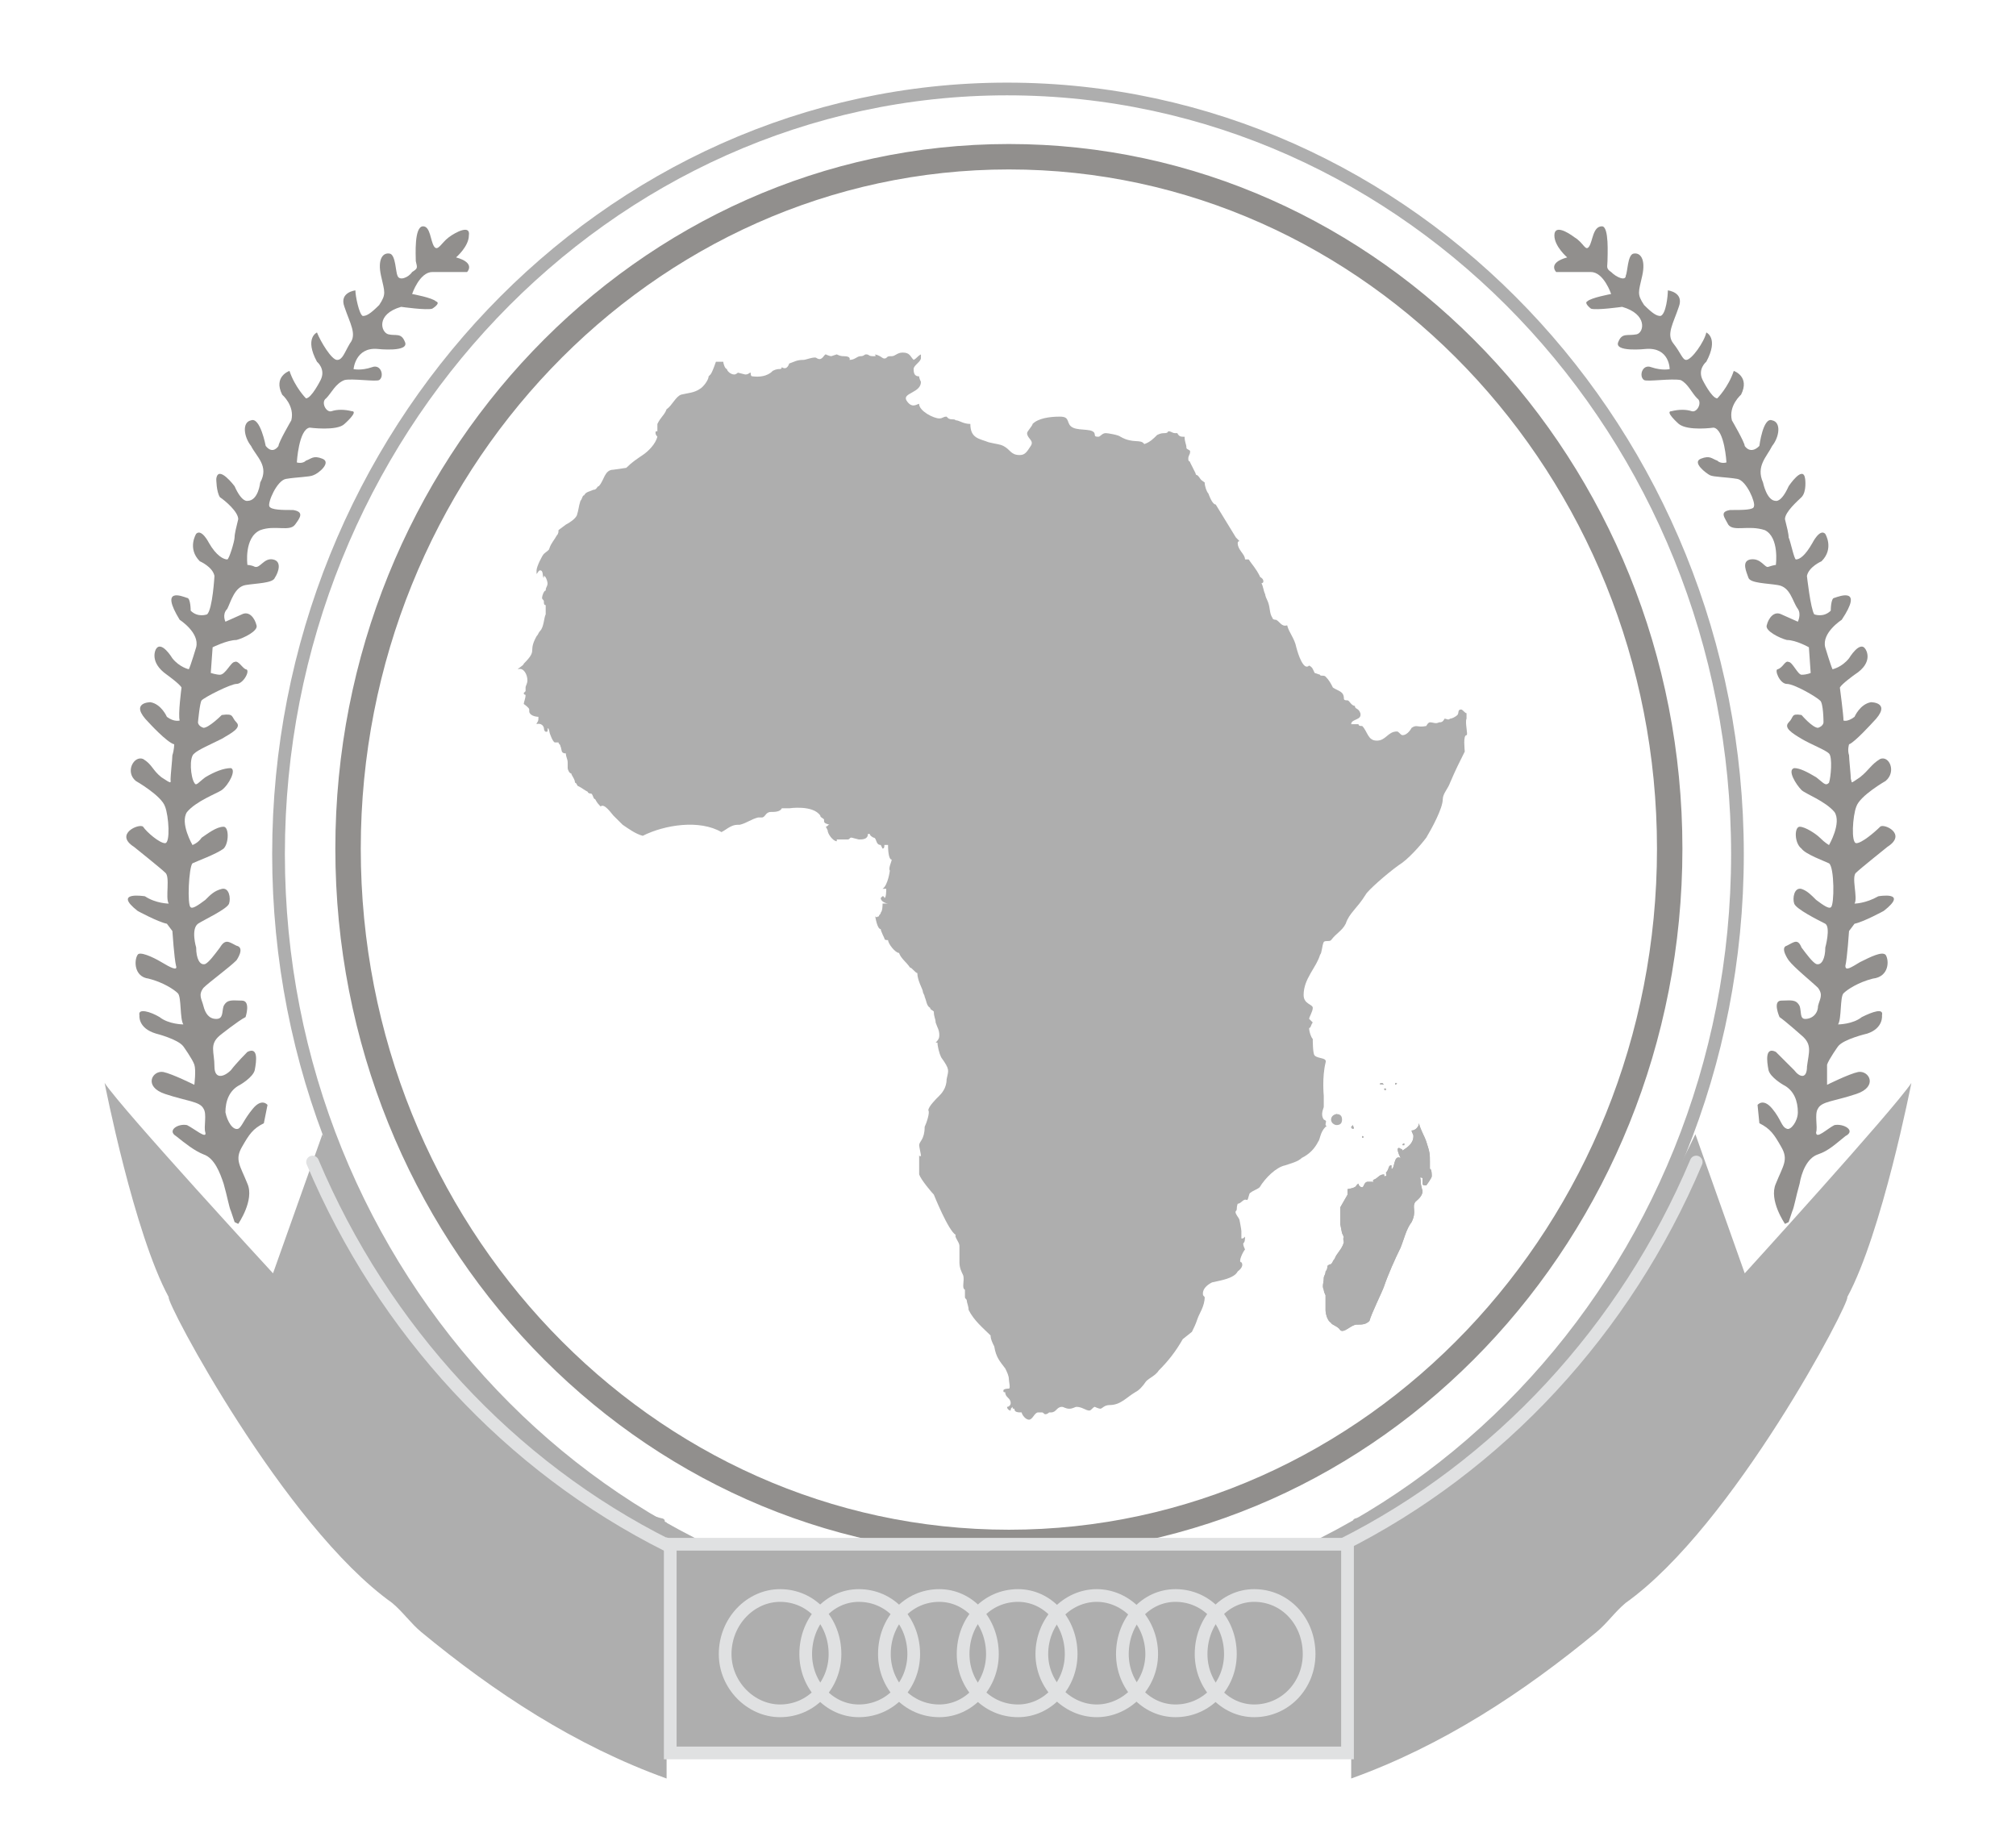 <?xml version="1.0" encoding="utf-8"?>
<!-- Generator: Adobe Illustrator 16.0.0, SVG Export Plug-In . SVG Version: 6.00 Build 0)  -->
<!DOCTYPE svg PUBLIC "-//W3C//DTD SVG 1.1//EN" "http://www.w3.org/Graphics/SVG/1.1/DTD/svg11.dtd">
<svg version="1.1" id="Layer_1" xmlns="http://www.w3.org/2000/svg" xmlns:xlink="http://www.w3.org/1999/xlink" x="0px" y="0px"
	 width="306px" height="279.5px" viewBox="0 0 306 279.5" enable-background="new 0 0 306 279.5" xml:space="preserve">
<g>
	<g>
		<g>
			<defs>
				<rect id="SVGID_1_" x="15.881" width="274.238" height="273.793"/>
			</defs>
			<clipPath id="SVGID_2_">
				<use xlink:href="#SVGID_1_"  overflow="visible"/>
			</clipPath>
			<path clip-path="url(#SVGID_2_)" fill="#918F8D" d="M270.939,185.77c0,0-2.504-3.607-1.391-6.107
				c1.117-2.777,1.949-3.613,0.832-5.557c-1.105-1.947-1.664-2.779-3.332-3.615l-0.277-2.777c0,0,0.836-1.107,2.225,0.561
				c1.387,1.668,1.387,2.775,2.227,3.055c0.561,0.277,1.664-1.113,1.664-2.5c0-1.664-0.555-3.336-2.219-4.168c-1.672-1.117,0,0,0,0
				s-1.949-1.117-2.229-2.223c-0.273-1.389-0.553-3.609,1.111-2.777l2.781,2.777c0.836,1.104,1.943,1.391,1.943-0.561
				c0.285-2.219,0.832-3.332-0.832-4.725c0,0-2.504-2.219-3.336-2.775c0,0-1.111-2.5,0.273-2.5c1.398,0,2.227-0.275,2.785,0.836
				c0.277,0.832,0,1.945,0.836,1.945c1.105,0,1.945-0.842,1.945-1.945c0.271-1.111,0.828-1.672,0-2.775
				c-0.84-0.836-3.617-3.062-4.449-4.172c0,0-1.391-1.941-0.277-2.225c1.109-0.557,1.664-1.113,2.223,0.279
				c0.832,1.109,1.664,2.221,2.225,2.5c0.828,0.277,1.387-0.836,1.387-2.5c0,0,0.842-3.059,0-3.611
				c-1.104-0.56-4.443-2.224-4.723-3.06s0-2.5,1.111-2.227c0.832,0.285,1.389,0.832,2.225,1.672
				c1.107,0.832,1.943,1.391,2.229,1.113c0.551-0.281,0.551-6.117-0.281-6.668c-0.561-0.281-3.609-1.391-4.168-2.23
				c-1.113-0.828-1.113-3.324-0.277-3.324s2.5,1.105,3.055,1.664c0.832,0.832,1.391,1.113,1.391,1.113s1.945-3.336,0.832-5.008
				c-1.391-1.664-4.439-2.777-5-3.332c-0.836-0.836-2.223-3.055-1.111-3.336c0.836,0,1.943,0.559,3.336,1.391
				c1.107,0.836,1.387,1.395,1.943,0.836c0.281-0.836,0.553-3.895,0-4.445c-0.559-0.559-2.779-1.391-4.168-2.227
				c-1.391-0.832-2.775-1.668-1.943-2.5s0.279-1.387,1.943-1.113c0,0,1.664,1.945,2.504,1.945c0.828-0.273,0.828-0.832,0.828-0.832
				s0-3.055-0.555-3.336c-0.555-0.555-3.891-2.496-5-2.496c-1.113,0-1.945-2.227-1.387-2.227c0.832-0.273,1.105-1.391,1.664-1.105
				c0.555,0,1.387,1.938,1.945,1.938c0.832,0,1.387-0.273,1.387-0.273l-0.27-3.895c0,0-1.953-1.105-3.342-1.105
				c-1.111-0.281-3.336-1.391-3.059-2.227c0.271-1.109,1.111-2.223,2.219-1.668l2.504,1.117c0,0,0.561-1.117,0-1.945
				c-0.832-1.117-1.104-3.336-3.051-3.617c-1.672-0.277-4.168-0.277-4.449-1.109c-0.275-0.832-1.115-2.5,0.281-2.777
				c1.664-0.277,2.219,1.391,2.771,1.109c0.84-0.277,1.111-0.277,1.111-0.277s0.561-4.168-1.664-5.277
				c-2.5-0.832-4.723,0.277-5.555-0.832c-0.561-1.117-1.396-1.945,0.271-2.227c1.949,0,3.617,0,3.617-0.551
				c0.277-0.559-1.113-3.895-2.5-4.168c-1.668-0.285-3.613-0.285-4.168-0.559c-0.559-0.281-2.781-1.945-1.395-2.504
				c1.395-0.555,1.668,0,2.5,0.285c0.559,0.547,1.395,0.273,1.395,0.273s-0.281-5-1.945-5.281c0,0-3.891,0.555-5.285-0.555
				c0,0-2.219-1.941-1.104-1.941c1.104-0.281,2.225-0.281,3.057,0c0.836,0.273,1.672-1.391,0.836-1.945
				c-0.836-0.832-1.393-2.227-2.504-2.777c-1.389-0.281-4.996,0.273-5.557,0c-0.84-0.559-0.279-2.504,1.107-1.949
				c1.674,0.559,2.777,0.281,2.777,0.281s0-3.336-3.609-3.059c0,0-5.004,0.559-4.168-1.109c0.561-1.391,1.389-0.836,2.777-1.113
				c1.113-0.277,1.672-3.055-2.219-4.168c0,0-3.895,0.555-4.727,0.277c0,0-1.109-0.836-0.561-1.109
				c0.561-0.559,3.621-1.117,3.621-1.117s-1.115-3.332-3.062-3.332h-5.276c0,0-1.396-1.383,1.668-2.223c0,0-1.944-1.664-1.944-3.332
				s1.944-0.551,3.051,0.281c1.396,0.828,1.664,2.219,2.224,1.387c0.56-0.832,0.56-3.055,1.944-3.055
				c1.113,0,0.841,4.445,0.841,5.277s-0.281,1.113,0.559,1.664c0.828,0.84,2.216,1.387,2.216,0.555
				c0.276-0.555,0.276-3.051,1.108-3.336c1.112-0.273,1.948,0.84,1.392,3.336c-0.56,2.504-0.832,2.777,0.28,4.449
				c1.388,1.391,1.945,1.664,2.496,1.664c0.836-0.273,1.112-3.051,1.112-3.883c0,0,2.5,0.273,1.664,2.496
				c-0.832,2.504-1.94,4.168-0.832,5.555c1.113,1.395,1.392,2.504,1.949,2.504c0.832,0,2.772-2.777,3.056-4.168
				c0,0,1.94,0.832,0,4.441c0,0-1.388,1.117-0.552,2.785c0,0,1.383,2.777,2.215,2.777c0,0,1.673-1.668,2.505-4.168
				c0,0,2.504,0.832,1.104,3.609c0,0-1.938,1.668-1.388,3.895c0,0,1.944,3.332,1.944,3.883c0,0,0.841,1.391,2.224,0
				c0,0,0.56-4.441,1.945-3.883c1.387,0.273,1.112,2.492,0,3.883c-0.832,1.672-2.496,3.062-1.388,5.555c0,0,0.556,2.785,1.94,2.785
				c0,0,0.832,0.277,1.949-2.227c0,0,2.219-3.336,2.504-1.105c0,0,0.272,1.941-0.56,2.777c-0.56,0.555-2.504,2.223-2.504,3.332
				c0.28,1.109,0.56,2.223,0.56,2.777c0.28,0.559,0.832,3.336,1.108,3.336c0.56,0,1.396-0.559,2.5-2.5c0,0,1.112-2.227,1.944-1.391
				c0,0,1.392,2.223-0.56,4.168c0,0-1.934,0.832-2.219,2.227c0,0,0.556,5,1.112,5.828c0,0,1.388,0.559,2.505-0.555
				c0,0,0-1.941,0.551-1.941c0.836-0.281,4.444-1.668,1.112,3.328c0,0-3.062,1.949-2.504,4.168c0,0,0.841,2.777,1.108,3.336
				c0,0,1.396-0.273,2.509-1.664c0,0,1.659-2.777,2.496-1.387c0,0,1.391,1.945-1.664,3.883c0,0-1.945,1.395-2.224,1.945
				c0,0,0.551,4.168,0.551,5.004c0,0,0.56,0.277,1.673-0.555c0,0,0.827-1.945,2.504-2.223c0,0,3.328,0,0.271,3.055
				c0,0-2.772,3.059-3.604,3.336c0,0-0.281,0.832,0,1.668c0,0.555,0.272,3.055,0.272,3.609c0.276,0.559-0.272,0.832,1.388-0.277
				c1.395-1.109,1.676-1.941,3.062-2.777c1.387-0.555,2.491,1.945,0.832,3.336c-1.669,1.387,0,0,0,0s-3.896,2.223-4.449,3.887
				c-0.556,1.391-0.832,5.559,0,5.559s2.78-1.664,3.617-2.496c0.551-0.559,4.163,1.105,1.104,3.051c0,0-4.169,3.336-4.724,3.896
				c-0.832,0.547,0.284,3.883-0.272,4.719c0,0,1.664,0,3.608-1.109c0,0,4.728-0.832,0.832,2.219c0,0-3.056,1.668-4.44,1.949
				l-0.832,1.108c0,0-0.281,4.168-0.556,5.281c0,0.832,0.828,0.272,2.215-0.56c1.677-0.836,3.341-1.668,3.896-1.108
				c0.555,0.832,0.555,3.332-1.949,3.608c-2.215,0.56-3.888,1.668-4.444,2.228c-0.552,0.556-0.273,3.892-0.832,4.724
				c0,0,2.223,0,3.608-1.113c1.668-0.832,3.336-1.392,3.062-0.272c0,0,0.271,1.944-2.229,2.776c0,0-3.611,0.832-4.443,1.945
				c0,0-1.389,1.938-1.664,2.776v3.056c0,0,3.336-1.664,4.729-1.949c1.663-0.272,3.051,2.228-0.285,3.336
				c-3.332,1.117-5.281,1.117-5.828,2.228c-0.561,0.832,0,2.776-0.281,3.608c0,1.109,1.668-0.555,2.777-1.108
				c1.387-0.28,3.332,0.832,1.672,1.668c-1.396,1.108-2.504,2.22-4.168,2.776c-1.672,0.56-2.504,2.777-2.781,4.445
				c-0.559,1.94-0.836,3.612-1.113,4.172c-0.273,0.832-0.555,1.664-0.555,1.664L270.939,185.77z"/>
		</g>
	</g>
	<g>
		<g>
			<defs>
				<rect id="SVGID_3_" x="15.881" width="274.238" height="273.793"/>
			</defs>
			<clipPath id="SVGID_4_">
				<use xlink:href="#SVGID_3_"  overflow="visible"/>
			</clipPath>
			<path clip-path="url(#SVGID_4_)" fill="#918F8D" d="M36.158,185.77c0,0,2.504-3.607,1.395-6.107
				c-1.117-2.777-1.949-3.613-0.836-5.557c1.109-1.947,1.668-2.779,3.332-3.615l0.555-2.777c0,0-0.832-1.107-2.219,0.561
				c-1.391,1.668-1.668,2.775-2.227,3.055c-0.832,0.277-1.664-1.113-1.941-2.5c0-1.664,0.551-3.336,2.219-4.168c1.949-1.117,0,0,0,0
				s1.949-1.117,2.227-2.223c0.273-1.389,0.559-3.609-1.109-2.777c0,0-1.668,1.664-2.504,2.777c-1.113,1.104-2.5,1.391-2.5-0.561
				c0-2.219-0.832-3.332,0.832-4.725c0,0,2.777-2.219,3.891-2.775c0,0,0.832-2.5-0.555-2.5c-1.391,0-2.223-0.275-2.781,0.836
				c-0.277,0.832,0,1.945-1.109,1.945c-1.109,0-1.668-0.842-1.945-1.945c-0.277-1.111-0.832-1.672,0-2.775
				c0.836-0.836,3.887-3.062,5.004-4.172c0,0,1.387-1.941,0-2.225c-1.117-0.557-1.668-1.113-2.504,0.279
				c-0.832,1.109-1.664,2.221-2.223,2.5c-0.832,0.277-1.387-0.836-1.387-2.5c0,0-0.832-2.783,0.277-3.611
				c0.832-0.56,4.445-2.224,4.719-3.06c0.281-0.836,0-2.5-1.109-2.227c-1.109,0.285-1.668,0.832-2.5,1.672
				c-1.109,0.832-1.945,1.391-2.219,1.113c-0.559-0.281-0.281-6.117,0.273-6.668c0.559-0.281,3.613-1.391,4.723-2.23
				c0.832-0.828,0.832-3.324,0-3.324c-1.109,0-2.496,1.105-3.332,1.664c-0.555,0.832-1.391,1.113-1.391,1.113
				s-1.941-3.336-0.832-5.008c1.391-1.664,4.445-2.777,5.277-3.332c1.109-0.836,2.227-3.055,1.391-3.336
				c-1.113,0-2.5,0.559-3.891,1.391c-1.109,0.836-1.387,1.395-1.668,0.836c-0.551-0.836-0.832-3.895,0-4.445
				c0.559-0.559,2.5-1.391,4.168-2.227c1.391-0.832,3.059-1.668,2.227-2.5c-0.836-0.832-0.281-1.387-2.227-1.113
				c0,0-1.941,1.945-2.777,1.945c-0.832-0.273-0.832-0.832-0.832-0.832s0.277-3.055,0.555-3.336
				c0.555-0.555,4.445-2.496,5.281-2.496c1.109,0,2.219-2.227,1.387-2.227c-0.555-0.273-1.113-1.391-1.668-1.105
				c-0.555,0-1.387,1.938-2.223,1.938c-0.555,0-1.391-0.273-1.391-0.273l0.281-3.895c0,0,2.223-1.105,3.613-1.105
				c1.109-0.281,3.336-1.391,3.051-2.227c-0.273-1.109-1.109-2.223-2.219-1.668l-2.5,1.117c0,0-0.559-1.117,0.277-1.945
				c0.555-1.117,1.109-3.336,2.777-3.617c1.664-0.277,4.168-0.277,4.445-1.109c0.555-0.832,1.113-2.5-0.277-2.777
				s-1.945,1.391-2.777,1.109c-0.559-0.277-1.109-0.277-1.109-0.277s-0.559-4.168,1.941-5.277c2.223-0.832,4.445,0.277,5.281-0.832
				c0.832-1.117,1.391-1.945-0.277-2.227c-1.668,0-3.336,0-3.617-0.551c-0.277-0.559,1.117-3.895,2.504-4.168
				c1.668-0.285,3.609-0.285,4.168-0.559c0.832-0.281,2.777-1.945,1.391-2.504c-1.391-0.555-1.668,0-2.5,0.285
				c-0.559,0.547-1.391,0.273-1.391,0.273s0.281-5,1.941-5.281c0,0,4.172,0.555,5.285-0.555c0,0,2.219-1.941,1.109-1.941
				c-1.109-0.281-2.223-0.281-3.059,0c-0.832,0.273-1.668-1.391-0.832-1.945c0.832-0.832,1.391-2.227,2.781-2.777
				c1.109-0.281,4.719,0.273,5.277,0c0.832-0.559,0.277-2.504-1.113-1.949c-1.668,0.559-2.777,0.281-2.777,0.281
				s0.277-3.336,3.609-3.059c0,0,5.004,0.559,4.168-1.109c-0.555-1.391-1.387-0.836-2.5-1.113c-1.109-0.277-1.945-3.055,1.945-4.168
				c0,0,3.891,0.555,4.723,0.277c0,0,1.391-0.836,0.559-1.109c-0.559-0.559-3.617-1.117-3.617-1.117s1.117-3.332,3.059-3.332h5.281
				c0,0,1.391-1.383-1.668-2.223c0,0,1.941-1.664,1.941-3.332c0.281-1.668-1.941-0.551-3.051,0.281
				c-1.113,0.828-1.668,2.219-2.227,1.387c-0.555-0.832-0.555-3.055-1.668-3.055c-1.387,0-1.109,4.445-1.109,5.277
				c0.277,1.113,0.277,1.113-0.559,1.664c-0.551,0.84-1.941,1.387-2.219,0.555c-0.277-0.555-0.277-3.051-1.109-3.336
				c-1.113-0.273-1.949,0.84-1.391,3.336c0.555,2.504,0.832,2.777-0.277,4.449c-1.391,1.391-1.949,1.664-2.5,1.664
				c-0.559-0.273-1.113-3.051-1.113-3.883c0,0-2.5,0.273-1.664,2.496c0.832,2.504,1.941,4.168,0.832,5.555
				c-0.832,1.395-1.113,2.504-1.945,2.504c-0.836,0-2.504-2.777-3.055-4.168c0,0-1.945,0.832,0,4.441c0,0,1.387,1.117,0.551,2.785
				c0,0-1.387,2.777-2.219,2.777c0,0-1.668-1.668-2.504-4.168c0,0-2.5,0.832-1.109,3.609c0,0,1.945,1.668,1.387,3.895
				c0,0-1.945,3.332-1.945,3.883c0,0-0.832,1.391-1.941,0c0,0-0.836-4.441-2.227-3.883c-1.387,0.273-1.109,2.492,0,3.883
				c0.832,1.672,2.777,3.062,1.391,5.555c0,0-0.273,2.785-1.941,2.785c0,0-0.836,0.277-1.949-2.227c0,0-2.5-3.336-2.777-1.105
				c0,0,0,1.941,0.555,2.777c0.836,0.555,2.777,2.223,2.777,3.332c-0.273,1.109-0.555,2.223-0.555,2.777
				c0,0.559-0.836,3.336-1.109,3.336c-0.559,0-1.668-0.559-2.777-2.5c0,0-1.113-2.227-1.945-1.391c0,0-1.391,2.223,0.555,4.168
				c0,0,1.945,0.832,2.223,2.227c0,0-0.277,5-1.109,5.828c0,0-1.391,0.559-2.5-0.555c0,0,0-1.941-0.559-1.941
				c-0.832-0.281-4.168-1.668-1.109,3.328c0,0,3.055,1.949,2.5,4.168c0,0-0.832,2.777-1.113,3.336c0,0-1.387-0.273-2.5-1.664
				c0,0-1.664-2.777-2.496-1.387c0,0-1.117,1.945,1.664,3.883c0,0,1.945,1.395,2.223,1.945c0,0-0.559,4.168-0.277,5.004
				c0,0-0.836,0.277-1.945-0.555c0,0-0.832-1.945-2.5-2.223c0,0-3.336,0-0.281,3.055c0,0,2.781,3.059,3.891,3.336
				c0,0,0,0.832-0.277,1.668c0,0.555-0.277,3.055-0.277,3.609c0,0.559,0.277,0.832-1.387-0.277
				c-1.391-1.109-1.391-1.941-2.781-2.777c-1.387-0.555-2.777,1.945-1.109,3.336c1.664,1.387,0,0,0,0s3.891,2.223,4.441,3.887
				c0.559,1.391,0.836,5.559,0,5.559c-0.832,0-2.777-1.664-3.332-2.496c-0.555-0.559-4.445,1.105-1.387,3.051
				c0,0,4.168,3.336,4.719,3.896c0.836,0.547,0,3.883,0.559,4.719c0,0-1.941,0-3.609-1.109c0,0-5.004-0.832-1.117,2.219
				c0,0,3.059,1.668,4.449,1.949l0.832,1.108c0,0,0.277,4.168,0.555,5.281c0.277,0.832-0.832,0.272-2.219-0.56
				c-1.391-0.836-3.336-1.668-3.617-1.108c-0.551,0.832-0.551,3.332,1.668,3.608c2.227,0.56,3.891,1.668,4.445,2.228
				c0.559,0.556,0.281,3.892,0.832,4.724c0,0-2.219,0-3.609-1.113c-1.387-0.832-3.336-1.392-3.055-0.272
				c0,0-0.281,1.944,2.504,2.776c0,0,3.328,0.832,4.16,1.945c0,0,1.391,1.938,1.668,2.776c0.281,0.832,0,3.056,0,3.056
				s-3.332-1.664-4.719-1.949c-1.668-0.272-3.059,2.228,0.273,3.336c3.336,1.117,5.281,1.117,5.836,2.228
				c0.559,0.832,0,2.776,0.277,3.608c0.281,1.109-1.668-0.555-2.777-1.108c-1.391-0.28-3.055,0.832-1.668,1.668
				c1.391,1.108,2.777,2.22,4.168,2.776c1.668,0.56,2.5,2.777,3.055,4.445c0.559,1.94,0.832,3.612,1.113,4.172
				c0.277,0.832,0.555,1.664,0.555,1.664L36.158,185.77z"/>
		</g>
	</g>
	<g>
		<g>
			<defs>
				<rect id="SVGID_5_" x="15.881" width="274.238" height="273.793"/>
			</defs>
			<clipPath id="SVGID_6_">
				<use xlink:href="#SVGID_5_"  overflow="visible"/>
			</clipPath>
			<path clip-path="url(#SVGID_6_)" fill="none" stroke="#918F8D" stroke-width="3.859" stroke-miterlimit="10" d="M153.139,234.121
				c55.289,0,100.297-47.234,100.297-105.301c0-57.801-45.008-105.031-100.297-105.031c-55.297,0-100.309,47.23-100.309,105.031
				C52.83,186.887,97.842,234.121,153.139,234.121z"/>
		</g>
	</g>
	<g>
		<g>
			<defs>
				<rect id="SVGID_7_" x="15.881" width="274.238" height="273.793"/>
			</defs>
			<clipPath id="SVGID_8_">
				<use xlink:href="#SVGID_7_"  overflow="visible"/>
			</clipPath>
			<path clip-path="url(#SVGID_8_)" fill="#AEAEAE" d="M204.541,180.496c1.664-0.281,1.105-0.559,1.664-0.84
				c0,0.281,0.277,0.559,0.559,0.559c0.273,0,0.273-0.832,0.828-0.832h0.559c0.273,0,0.273,0,0.273,0.273v-0.555
				c0.832-0.277,0.832-0.836,1.672-0.836v0.283c0.559,0,0.277-0.283,0.277-0.559c0.555-0.561,0.281-1.113,0.832-1.113v0.557
				c0.555,0,0.277-2.221,1.387-1.66c-0.832-1.672-0.273-1.672,0-1.393c0.285,0,0.285,0.271,0.285,0.271
				c0.828-0.555,1.66-1.107,1.66-2.219c0-0.281-0.273-0.559-0.273-0.836c0.559,0,1.105-0.555,1.105-1.107
				c0.281,1.107,0.84,1.943,1.117,2.775c0.551,1.668,0.551,1.945,0.551,3.055v1.109c0.281,0,0.281,0.832,0.281,1.117
				c0,0.273-0.832,1.387-0.832,1.387c-0.277,0-0.561,0-0.561-0.281v-0.832c-0.561-0.271-0.275,0-0.275,0.561
				c0,0.557,0.275,1.389,0.275,1.389c0,0.832-0.832,1.391-1.104,1.664c-0.561,0.84,0.271,1.391-0.561,3.062
				c-0.84,1.104-1.111,2.5-1.672,3.883c-0.832,1.672-1.938,4.172-2.496,5.84c-0.279,0.832-1.943,4.168-2.229,5.277
				c-0.559,0.56-1.104,0.56-1.939,0.56c-0.832,0-1.943,1.387-2.5,0.831c-0.283-0.555-1.393-0.831-1.393-1.112
				c-0.559-0.276-0.83-1.388-0.83-1.944v-1.384v-0.836c0,0-0.277-0.56-0.277-0.832c-0.279-0.56,0-1.116,0-1.668
				c0-0.56,0.277-0.56,0.277-1.112c0.271-0.281,0.271-0.556,0.271-0.836c0.277-0.277,0.559-0.277,0.559-0.277
				c0.277-0.272,0.277-0.551,0.561-0.832c0.271-0.827,1.104-1.387,1.389-2.504c-0.281-1.104,0.275-0.272-0.281-1.387l-0.273-1.392
				v-2.496l1.113-1.944V180.496L204.541,180.496z"/>
		</g>
	</g>
	<g>
		<g>
			<defs>
				<rect id="SVGID_9_" x="15.881" width="274.238" height="273.793"/>
			</defs>
			<clipPath id="SVGID_10_">
				<use xlink:href="#SVGID_9_"  overflow="visible"/>
			</clipPath>
			<path clip-path="url(#SVGID_10_)" fill="#AEAEAE" d="M202.869,169.102l0.273,0.277c0,0.281,0.283,1.113,0.283,1.113h-0.283
				c-0.273-0.281-0.549-0.555-0.549-0.832C202.596,169.379,202.869,169.102,202.869,169.102"/>
		</g>
	</g>
	<g>
		<g>
			<defs>
				<rect id="SVGID_11_" x="15.881" width="274.238" height="273.793"/>
			</defs>
			<clipPath id="SVGID_12_">
				<use xlink:href="#SVGID_11_"  overflow="visible"/>
			</clipPath>
			<path clip-path="url(#SVGID_12_)" fill="#AEAEAE" d="M205.092,171.047l0.277-0.277c0,0.277,0.277,0.557,0,0.557
				S205.092,171.047,205.092,171.047"/>
		</g>
	</g>
	<g>
		<g>
			<defs>
				<rect id="SVGID_13_" x="15.881" width="274.238" height="273.793"/>
			</defs>
			<clipPath id="SVGID_14_">
				<use xlink:href="#SVGID_13_"  overflow="visible"/>
			</clipPath>
			<path clip-path="url(#SVGID_14_)" fill="#AEAEAE" d="M213.15,173.547v0.277h-0.271
				C212.877,173.547,213.15,173.547,213.15,173.547"/>
		</g>
	</g>
	<g>
		<g>
			<defs>
				<rect id="SVGID_15_" x="15.881" width="274.238" height="273.793"/>
			</defs>
			<clipPath id="SVGID_16_">
				<use xlink:href="#SVGID_15_"  overflow="visible"/>
			</clipPath>
			<path clip-path="url(#SVGID_16_)" fill="#AEAEAE" d="M206.76,172.715v-0.277C207.033,172.438,207.033,172.715,206.76,172.715"/>
		</g>
	</g>
	<g>
		<g>
			<defs>
				<rect id="SVGID_17_" x="15.881" width="274.238" height="273.793"/>
			</defs>
			<clipPath id="SVGID_18_">
				<use xlink:href="#SVGID_17_"  overflow="visible"/>
			</clipPath>
			<path clip-path="url(#SVGID_18_)" fill="#AEAEAE" d="M209.814,164.379c-0.559,0-0.275,0.273-0.275,0.273
				C209.537,164.379,210.373,164.938,209.814,164.379"/>
		</g>
	</g>
	<g>
		<g>
			<defs>
				<rect id="SVGID_19_" x="15.881" width="274.238" height="273.793"/>
			</defs>
			<clipPath id="SVGID_20_">
				<use xlink:href="#SVGID_19_"  overflow="visible"/>
			</clipPath>
			<path clip-path="url(#SVGID_20_)" fill="#AEAEAE" d="M204.541,180.496c1.664-0.281,1.105-0.559,1.664-0.84
				c0,0.281,0.277,0.559,0.559,0.559c0.273,0,0.273-0.832,0.828-0.832h0.559c0.273,0,0.273,0,0.273,0.273v-0.555
				c0.832-0.277,0.832-0.836,1.672-0.836v0.283c0.559,0,0.277-0.283,0.277-0.559c0.555-0.561,0.281-1.113,0.832-1.113v0.557
				c0.555,0,0.277-2.221,1.387-1.66c-0.832-1.672-0.273-1.672,0-1.393c0.285,0,0.285,0.271,0.285,0.271
				c0.828-0.555,1.66-1.107,1.66-2.219c0-0.281-0.273-0.559-0.273-0.836c0.559,0,1.105-0.555,1.105-1.107
				c0.281,1.107,0.84,1.943,1.117,2.775c0.551,1.668,0.551,1.945,0.551,3.055v1.109c0.281,0,0.281,0.832,0.281,1.117
				c0,0.273-0.832,1.387-0.832,1.387c-0.277,0-0.561,0-0.561-0.281v-0.832c-0.561-0.271-0.275,0-0.275,0.561
				c0,0.557,0.275,1.389,0.275,1.389c0,0.832-0.832,1.391-1.104,1.664c-0.561,0.84,0.271,1.391-0.561,3.062
				c-0.84,1.104-1.111,2.5-1.672,3.883c-0.832,1.672-1.938,4.172-2.496,5.84c-0.279,0.832-1.943,4.168-2.229,5.277
				c-0.559,0.56-1.104,0.56-1.939,0.56c-0.832,0-1.943,1.387-2.5,0.831c-0.283-0.555-1.393-0.831-1.393-1.112
				c-0.559-0.276-0.83-1.388-0.83-1.944v-1.384v-0.836c0,0-0.277-0.56-0.277-0.832c-0.279-0.56,0-1.116,0-1.668
				c0-0.56,0.277-0.56,0.277-1.112c0.271-0.281,0.271-0.556,0.271-0.836c0.277-0.277,0.559-0.277,0.559-0.277
				c0.277-0.272,0.277-0.551,0.561-0.832c0.271-0.827,1.104-1.387,1.389-2.504c-0.281-1.104,0.275-0.272-0.281-1.387l-0.273-1.392
				v-2.496l1.113-1.944V180.496L204.541,180.496z"/>
		</g>
	</g>
	<g>
		<g>
			<defs>
				<rect id="SVGID_21_" x="15.881" width="274.238" height="273.793"/>
			</defs>
			<clipPath id="SVGID_22_">
				<use xlink:href="#SVGID_21_"  overflow="visible"/>
			</clipPath>
			<path clip-path="url(#SVGID_22_)" fill="#AEAEAE" d="M202.869,169.102l0.273,0.277c0,0.281,0.283,1.113,0.283,1.113h-0.283
				c-0.273-0.281-0.549-0.555-0.549-0.832C202.596,169.379,202.869,169.102,202.869,169.102"/>
		</g>
	</g>
	<g>
		<g>
			<defs>
				<rect id="SVGID_23_" x="15.881" width="274.238" height="273.793"/>
			</defs>
			<clipPath id="SVGID_24_">
				<use xlink:href="#SVGID_23_"  overflow="visible"/>
			</clipPath>
			<path clip-path="url(#SVGID_24_)" fill="#AEAEAE" d="M205.092,171.047l0.277-0.277c0,0.277,0.277,0.557,0,0.557
				S205.092,171.047,205.092,171.047"/>
		</g>
	</g>
	<g>
		<g>
			<defs>
				<rect id="SVGID_25_" x="15.881" width="274.238" height="273.793"/>
			</defs>
			<clipPath id="SVGID_26_">
				<use xlink:href="#SVGID_25_"  overflow="visible"/>
			</clipPath>
			<path clip-path="url(#SVGID_26_)" fill="#AEAEAE" d="M213.15,173.547v0.277h-0.271
				C212.877,173.547,213.15,173.547,213.15,173.547"/>
		</g>
	</g>
	<g>
		<g>
			<defs>
				<rect id="SVGID_27_" x="15.881" width="274.238" height="273.793"/>
			</defs>
			<clipPath id="SVGID_28_">
				<use xlink:href="#SVGID_27_"  overflow="visible"/>
			</clipPath>
			<path clip-path="url(#SVGID_28_)" fill="#AEAEAE" d="M206.76,172.715v-0.277C207.033,172.438,207.033,172.715,206.76,172.715"/>
		</g>
	</g>
	<g>
		<g>
			<defs>
				<rect id="SVGID_29_" x="15.881" width="274.238" height="273.793"/>
			</defs>
			<clipPath id="SVGID_30_">
				<use xlink:href="#SVGID_29_"  overflow="visible"/>
			</clipPath>
			<path clip-path="url(#SVGID_30_)" fill="#AEAEAE" d="M209.814,164.379c-0.559,0-0.275,0.273-0.275,0.273
				C209.537,164.379,210.373,164.938,209.814,164.379"/>
		</g>
	</g>
	<g>
		<g>
			<defs>
				<rect id="SVGID_31_" x="15.881" width="274.238" height="273.793"/>
			</defs>
			<clipPath id="SVGID_32_">
				<use xlink:href="#SVGID_31_"  overflow="visible"/>
			</clipPath>
			<path clip-path="url(#SVGID_32_)" fill="#AEAEAE" d="M210.096,165.211h0.277v0.273
				C210.096,165.484,210.096,165.484,210.096,165.211"/>
		</g>
	</g>
	<g>
		<g>
			<defs>
				<rect id="SVGID_33_" x="15.881" width="274.238" height="273.793"/>
			</defs>
			<clipPath id="SVGID_34_">
				<use xlink:href="#SVGID_33_"  overflow="visible"/>
			</clipPath>
			<path clip-path="url(#SVGID_34_)" fill="#AEAEAE" d="M211.76,164.379L211.76,164.379h0.281c0,0,0,0.273-0.281,0.273V164.379z"/>
		</g>
	</g>
	<g>
		<g>
			<defs>
				<rect id="SVGID_35_" x="15.881" width="274.238" height="273.793"/>
			</defs>
			<clipPath id="SVGID_36_">
				<use xlink:href="#SVGID_35_"  overflow="visible"/>
			</clipPath>
			<path clip-path="url(#SVGID_36_)" fill="#AEAEAE" d="M175.639,66.02c0.559-0.273,0.836-0.273,1.109-0.273
				c0.559,0,0.559-0.285,0.559-0.285c0.559,0,0.559,0.285,1.113,0.285h0.281c0.277,0.547,0.551,0.547,1.104,0.547
				c0,0.84,0.277,1.117,0.277,1.672c0,0.277,0.561,0.277,0.561,0.559c0,0.551-0.277,0.551-0.277,1.109
				c0,0.555,0.277,0.281,0.277,0.555c0.275,0.559,0.551,1.113,0.836,1.664c0,0.281,0.271,0.281,0.271,0.281
				c0.561,0.562,0.275,0.562,1.107,1.105c0,0.566,0.285,1.395,0.561,1.672c0,0,0.555,1.664,1.111,1.664l3.061,5.004
				c0.271,0.277,0.271,0.277,0.553,0.559c-0.277,0-0.277,0.277-0.277,0.277c0,1.109,1.113,1.668,1.113,2.5h0.551
				c0.559,0.832,1.113,1.387,1.672,2.504c0,0.273,0.559,0.273,0.559,0.832c0,0.273-0.285,0.273-0.285,0.273
				c0.285,0.559,0.285,1.117,0.559,1.672c0,0.273,0.281,0.832,0.281,0.832c0.557,1.117,0.277,1.945,0.832,2.777
				c0,0.273,0.551,0.273,0.551,0.273c0.561,0.285,0.842,1.117,1.674,0.836c0.271,1.113,1.111,1.945,1.387,3.332
				c0.285,1.117,1.113,3.617,1.949,2.777c0.551,0.285,0.551,0.559,0.832,1.117l0.826,0.281c0,0.273,0.561,0,0.832,0.273
				c0.561,0.559,0.842,1.113,1.117,1.668c0.832,0.555,1.668,0.555,1.668,1.668c0,0.273,0.277,0.273,0.551,0.273
				c0.285,0,0.561,0.832,1.117,0.832c0,0.559,0.557,0.285,0.832,1.117c0.281,1.109-1.391,0.832-1.391,1.668h1.113
				c0,0.277,0.277,0.277,0.559,0.277c0.828,0.832,0.828,2.223,2.215,2.223c1.396,0,1.668-1.391,3.062-1.391
				c0.277,0,0.555,0.559,0.832,0.559c0.832,0,1.387-1.109,1.387-1.109c0.832-0.559,0.832,0,2.227-0.281c0,0,0.271-0.559,0.557-0.559
				c0.555,0,0.832,0.281,1.387,0c0.285,0,0.561,0,0.832-0.555c0.285,0,0.561,0.277,0.836,0c0.281,0,0.828-0.277,1.109-0.551
				c0.275-0.281,0-0.84,0.559-0.84c0.277,0,0.561,0.559,0.832,0.559v0.832c-0.271,0.555,0.272,2.504,0,2.504
				c-0.555,0-0.271,2.219-0.271,2.496c-0.84,1.668-1.398,2.781-2.229,4.727c-0.275,0.832-1.107,1.664-1.107,2.5
				c0,1.387-1.672,4.445-2.5,5.832c-0.836,1.117-2.781,3.339-4.168,4.167c-1.945,1.392-4.729,3.896-5.008,4.441
				c-1.385,2.23-2.492,2.785-3.053,4.453c-0.561,1.108-1.391,1.387-2.223,2.496c-0.281,0.28-0.842,0-1.113,0.28
				c-0.271,0.556-0.271,1.668-0.561,1.944c-0.555,1.941-2.496,3.609-2.496,6.109c0,1.391,1.389,1.391,1.389,1.944
				c0,0.56-0.551,1.392-0.551,1.672l0.551,0.552c-0.275,0.284-0.275,0.84-0.551,0.84c0,0.547,0.271,1.388,0.551,1.664
				c0,0.272,0,2.219,0.281,2.504c0.555,0.547,1.943,0.272,1.658,1.104c-0.547,2.22-0.271,5.004-0.271,5.004v1.664
				c0,0.281-0.561,1.113,0,1.949c0.561,0.272,0.271,0.272,0.271,0.832c0,0,0.285,0.276,0,0.276c-0.832,0.832-0.832,1.94-1.104,2.224
				c-0.555,1.112-1.387,1.944-2.504,2.495c-0.547,0.56-1.664,0.837-2.504,1.125c-1.389,0.271-3.053,1.935-3.885,3.324
				c-0.271,0.28-1.111,0.556-1.391,0.84c-0.281,0-0.281,1.104-0.555,1.104c-0.555-0.276-0.832,0.556-1.391,0.556
				c-0.273,0.832,0,0.832-0.273,1.117c-0.285,0.272,0.551,1.104,0.551,1.383c0,0,0.281,1.396,0.281,1.668v1.112
				c0.277,0,0.277,0,0.555-0.28c0,1.112-0.277,0.832-0.277,1.112c0,0.277,0.277,0.832,0.277,0.832
				c-0.277,0.277-1.113,1.949-0.555,1.949c0,0,0.555,0.556-0.559,1.387c-0.561,1.113-2.777,1.392-3.893,1.664
				c-0.555,0.281-1.387,0.836-1.387,1.677c0,0.271,0,0.271,0.271,0.551c0,1.388-0.832,2.5-1.107,3.336
				c-0.271,0.832-0.561,1.388-0.832,1.94l-1.393,1.113c-1.107,1.94-2.223,3.332-3.611,4.724c-0.553,0.836-1.389,1.112-1.945,1.664
				c-0.561,0.836-1.104,1.395-1.664,1.668c-1.387,0.832-2.223,1.948-3.891,1.948c-0.832,0-1.117,0.556-1.393,0.556
				c-0.272,0-0.832-0.281-0.832-0.281c-0.275,0-0.559,0.56-0.832,0.56c-0.555,0-1.111-0.56-1.943-0.56
				c-0.273,0-0.561,0.281-1.113,0.281c-0.561,0-0.832-0.281-1.107-0.281c-0.836,0-0.836,0.841-1.672,0.841h-0.273
				c0,0-0.277,0.276-0.559,0.276c-0.273,0-0.273-0.276-0.557-0.276h-0.561c-0.547,0-0.826,1.104-1.387,1.104
				c-0.555,0-1.109-0.828-1.109-1.104c-0.555,0-1.111,0-1.111-0.56c-0.273,0-0.273,0-0.273-0.281
				c-0.285,0.281-0.285,0.281-0.285,0.56c-0.273,0-0.551-0.276-0.551-0.56c0.277,0,0.551-0.272,0.551-0.56
				c0-0.832-0.828-0.832-0.828-1.663c-0.277,0-0.277,0-0.277-0.273c0-0.28,0.832-0.28,0.832-0.28c0.273,0,0-1.112,0-1.392
				c0-0.551-0.277-1.104-0.555-1.664c-0.836-1.112-1.391-1.668-1.664-3.336c-0.281-0.555-0.559-1.108-0.559-1.668
				c-1.109-1.108-2.504-2.219-3.336-3.883c0-0.562-0.277-1.113-0.277-1.397c0-0.272-0.281-0.272-0.281-0.552v-1.112
				c-0.551-0.277,0-1.388-0.277-2.22c-0.273-0.56-0.555-1.112-0.555-1.944v-0.56V189.1c0-0.56-0.836-1.392-0.555-1.664
				c-1.109-0.56-3.332-6.113-3.332-6.113c-0.277-0.272-1.945-2.228-2.227-3.06v-3.055c0,0.276,0,0.276,0.281,0.276
				c0-0.276-0.281-1.387-0.281-1.664c0-0.559,0.836-0.84,0.836-2.78c0.277-0.56,0.832-2.228,0.555-2.5
				c0-0.56,1.109-1.672,1.668-2.224c0.277-0.28,1.109-1.112,1.109-2.5c0.281-1.392,0.559-1.392-0.832-3.336
				c-0.277-0.56-0.555-1.664-0.555-2.224h-0.281c0.281-0.28,0.559-0.555,0.559-1.112c0-0.832-0.277-1.104-0.559-1.945
				c0-0.551-0.273-0.831-0.273-1.663c-0.277-0.273-0.559-0.273-0.559-0.56c-0.555-0.272-0.555-1.108-0.832-1.664
				c0-0.281-0.277-0.556-0.277-0.836c0-0.277-0.836-1.668-0.836-2.777c-0.273,0-0.832-0.836-1.109-0.836
				c-0.555-0.832-1.391-1.387-1.668-2.219c-0.555,0-1.664-1.392-1.664-1.949c-0.277,0-0.559,0-0.559-0.276
				c0,0-0.555-1.108-0.555-1.392c-0.555,0-0.832-1.938-0.832-1.938c0.277,0.277,0.277,0,0.555,0c0-0.28,0.277-0.28,0.277-0.56
				c0.277-0.28,0.277-1.112,0.277-1.387h0.836c-0.277,0-1.113-0.281-1.113-0.84l0.277-0.273c0.277,0,0.277,0.273,0.277,0.273
				c0.281,0,0.281-1.104,0.281-1.391h-0.559c0.836-0.551,1.109-2.777,1.109-2.777c-0.273-0.273,0.281-1.387,0.281-1.66
				c-0.555,0-0.555-1.949-0.555-2.223h-0.559c0,0.273,0,0.547-0.277,0.547l-0.277-0.547c-0.832,0-0.555-1.117-1.113-1.117
				c0,0-0.551-0.27-0.551-0.555h-0.281c0,0.84-0.836,0.84-1.387,0.84l-1.109-0.285c-0.281,0-0.281,0.285-0.559,0.285h-1.668v0.273
				c-0.559,0-1.391-1.113-1.391-1.672l-0.277-0.555c0.277,0,0.277-0.277,0.559-0.277c-0.832-0.273-0.832-0.273-0.832-0.828
				c-0.285-0.277-0.559-0.277-0.559-0.559c-1.109-1.664-4.723-1.113-4.723-1.113h-1.117c-0.273,0.555-1.109,0.555-1.668,0.555
				c-0.828,0-0.828,0.84-1.387,0.84h-0.555c-1.109,0.277-1.668,0.832-2.777,1.105c-0.559,0-0.836,0-1.391,0.277
				c-0.555,0.281-0.836,0.555-1.387,0.836c-3.336-1.941-8.613-1.113-11.949,0.562c-1.109-0.285-2.219-1.117-3.051-1.676
				c-0.559-0.555-0.836-0.828-1.395-1.387c-0.273-0.277-1.391-1.949-1.941-1.391c-0.285-0.273-0.559-0.559-0.836-1.109
				c-0.281,0-0.281-0.555-0.559-0.836c0,0-0.555,0-0.555-0.277c-0.555-0.277-0.832-0.555-1.387-0.836
				c-0.277,0-0.277-0.551-0.559-0.551c0-0.559-0.555-1.113-0.555-1.391c-0.277,0-0.555-0.555-0.555-0.836v-0.832
				c0-0.555-0.277-0.836-0.277-1.387c-0.832,0-0.559-0.559-0.832-1.117c0-0.273-0.281-0.273-0.281-0.551h-0.555
				c-0.281,0-0.832-1.391-0.832-1.668c-0.281-1.109-0.281,0-0.281,0c-0.555,0.277-0.555-0.551-0.555-0.551
				c-0.277-0.84-1.109-0.559-1.109-0.559c0-0.281,0.277-0.281,0.277-0.836V108.8c-0.559,0-1.391-0.273-1.391-0.836v-0.277
				c0-0.273-0.832-0.832-0.832-0.832c0-0.277,0.277-0.832,0.277-1.387c0,0-0.277,0-0.277-0.285l0.277-0.273v-0.555
				c0-0.277,0.277-0.555,0.277-1.109c0-0.832-0.555-1.945-1.391-1.672c-0.277,0,0.836-0.559,0.836-0.832
				c2.223-2.223,0.555-1.664,1.945-4.168c0.277-0.27,0.277-0.555,0.555-0.828c0.555-0.559,0.555-1.949,0.832-2.508v-1.387
				c-0.277,0-0.277-0.281-0.277-0.559c0-0.273-0.277-0.273-0.277-0.555c0-0.277,0.277-1.105,0.555-1.105
				c0-0.559,0.277-0.559,0.277-1.117c0-0.273-0.277-1.105-0.555-1.105v0.273c-0.277,0,0-1.109-0.555-1.109
				c-0.277,0-0.277,0.277-0.555,0.551v-0.551c0-0.559,0.832-2.227,1.109-2.5c0.277-0.281,0.836-0.559,0.836-0.836
				c0.277-0.832,0.832-1.391,1.109-1.945c0.277-0.277,0.277-0.555,0.277-0.832l1.113-0.832c0.555-0.285,1.387-0.828,1.668-1.391
				c0.277-0.836,0.277-1.387,0.551-2.223c0.281-0.277,0.281-0.836,0.559-0.836c0.277-0.555,0.836-0.555,1.387-0.832
				c0.559,0,0.559-0.551,0.832-0.551c0.836-0.84,0.836-2.504,2.227-2.504l1.945-0.281c0.832-0.832,1.668-1.387,2.5-1.945
				c0.836-0.551,1.945-1.664,2.227-2.781c0,0-0.281-0.273-0.281-0.547c0-0.285,0-0.285,0.281-0.285v-1.109
				c0.551-1.109,1.109-1.391,1.387-2.219c0.832-0.551,1.391-1.949,2.223-2.227c1.109-0.273,1.945-0.273,2.777-0.832
				c0.559-0.277,1.391-1.391,1.391-1.945l0.277-0.281c0.277-0.277,0.832-1.938,0.832-1.938h1.113c0,0.273,0.273,1.109,0.555,1.109
				c0,0.277,0.555,0.828,1.109,0.828c0.277,0,0.559-0.277,0.559-0.277l1.109,0.277c0.559,0,0.559-0.277,0.836-0.277
				c0,0.277,0,0.559,0.273,0.559c2.227,0.281,3.059-0.832,3.059-0.832c0.555-0.277,0.836-0.277,1.113-0.277
				c0.273,0,0.273-0.281,0.273-0.281c0.836,0.559,1.117-0.555,1.117-0.555c0.832-0.273,1.109-0.555,2.219-0.555
				c0.281,0,1.668-0.559,1.945-0.277c0.832,0.559,1.117-0.555,1.391-0.555c0,0,0.559,0.273,0.836,0.273l0.832-0.273
				c0.559,0.273,0.836,0.273,1.109,0.273c1.117,0,0.836,0.559,0.836,0.559c0.832,0,1.113-0.559,1.668-0.559
				c0.555,0,0.555-0.273,0.832-0.273c0.559,0,0.277,0.273,1.109,0.273c0.559,0,0.281,0,0.281-0.273
				c1.109,0.273,1.109,0.832,1.668,0.555c0.277-0.281,0.277-0.281,0.832-0.281c0.555,0,0.836-0.551,1.664-0.551
				c1.113,0,1.113,0.551,1.668,1.109c0.555-0.277,0.555-0.559,1.113-0.832v0.555c0,0.559-1.113,1.109-1.113,1.668
				c0,0.828,0.281,1.109,0.832,1.109c0,0.281,0.281,0.84,0.281,0.84c0,1.664-2.781,1.664-2.223,2.77
				c0.832,1.395,1.664,0.559,1.941,0.559c0,1.113,2.227,2.219,3.059,2.219c0.559,0,0.559-0.273,1.109-0.273l0.281,0.273
				c0.555,0.281,0.828,0,1.109,0.281c0.555,0,1.109,0.555,2.223,0.555c0,2.227,1.391,2.227,2.781,2.781
				c1.109,0.277,1.664,0.277,2.223,0.555c1.105,0.555,1.105,1.387,2.5,1.387c0.832,0,1.108-0.551,1.668-1.387
				s-0.56-1.109-0.56-1.941c0-0.285,0.836-1.113,0.836-1.395c0.828-0.836,2.5-1.109,4.168-1.109s0.828,1.109,1.94,1.664
				c1.117,0.555,3.337,0,3.337,1.113c0,0.273,0.276,0.273,0.559,0.273c0.272,0,0.548-0.547,1.104-0.547
				c0.281,0,1.945,0.273,2.228,0.547c1.945,1.117,3.056,0.285,3.613,1.117C174.529,67.133,175.084,66.578,175.639,66.02"/>
		</g>
	</g>
	<g>
		<g>
			<defs>
				<rect id="SVGID_37_" x="15.881" width="274.238" height="273.793"/>
			</defs>
			<clipPath id="SVGID_38_">
				<use xlink:href="#SVGID_37_"  overflow="visible"/>
			</clipPath>
			<path clip-path="url(#SVGID_38_)" fill="#AEAEAE" d="M202.869,170.77c0.559,0,0.832-0.275,0.832-0.832
				c0-0.559-0.273-0.836-0.832-0.836c-0.273,0-0.832,0.277-0.832,0.836C202.037,170.492,202.596,170.77,202.869,170.77"/>
		</g>
	</g>
	<g>
		<g>
			<defs>
				<rect id="SVGID_39_" x="15.881" width="274.238" height="273.793"/>
			</defs>
			<clipPath id="SVGID_40_">
				<use xlink:href="#SVGID_39_"  overflow="visible"/>
			</clipPath>
			<polygon clip-path="url(#SVGID_40_)" fill="#AEAEAE" points="202.592,170.492 202.592,169.934 202.314,169.66 202.865,169.66 
				202.865,169.379 203.146,169.66 203.424,169.66 203.146,169.934 203.424,170.492 202.865,170.211 			"/>
		</g>
	</g>
	<g>
		<g>
			<defs>
				<rect id="SVGID_41_" x="15.881" width="274.238" height="273.793"/>
			</defs>
			<clipPath id="SVGID_42_">
				<use xlink:href="#SVGID_41_"  overflow="visible"/>
			</clipPath>
			<path clip-path="url(#SVGID_42_)" fill="#AEAEAE" d="M41.44,193.273c0,0-22.781-24.725-25.559-28.893
				c0,0,4.445,22.777,9.727,32.504c-0.559,0.561,17.5,34.73,33.895,46.402c1.668,1.387,2.777,3.051,4.445,4.443
				c11.113,9.168,23.34,17.229,37.23,22.225v-38.893c-0.555,0,0-0.279-0.555-0.562c-2.777-0.556-5.836-2.772-8.891-4.44
				c-3.609-1.94-6.668-4.444-8.891-6.668c0,0-5.836-4.724-12.227-11.668c-3.613-4.168-7.777-9.449-10.836-14.453
				c0,0-8.891-16.94-10.836-21.112L41.44,193.273z"/>
		</g>
	</g>
	<g>
		<g>
			<defs>
				<rect id="SVGID_43_" x="15.881" width="274.238" height="273.793"/>
			</defs>
			<clipPath id="SVGID_44_">
				<use xlink:href="#SVGID_43_"  overflow="visible"/>
			</clipPath>
			<path clip-path="url(#SVGID_44_)" fill="#AEAEAE" d="M264.826,193.273c0,0,22.508-24.725,25.293-28.893
				c0,0-4.449,22.777-9.73,32.504c0.555,0.561-17.227,34.73-33.621,46.402c-1.668,1.387-2.773,3.051-4.445,4.443
				c-11.111,9.168-23.34,17.229-37.232,22.225v-38.893c0.561,0,0-0.279,0.561-0.562c2.779-0.556,5.84-2.772,8.891-4.44
				c3.617-1.94,6.668-4.444,8.891-6.668c0,0,5.836-4.724,12.227-11.668c3.613-4.168,7.781-9.449,10.836-14.453
				c0,0,8.893-16.94,10.838-21.112L264.826,193.273z"/>
		</g>
	</g>
	<g>
		<g>
			<defs>
				<rect id="SVGID_45_" x="15.881" width="274.238" height="273.793"/>
			</defs>
			<clipPath id="SVGID_46_">
				<use xlink:href="#SVGID_45_"  overflow="visible"/>
			</clipPath>
			<path clip-path="url(#SVGID_46_)" fill="none" stroke="#AEAEAE" stroke-width="1.929" stroke-miterlimit="10" d="
				M152.858,245.789c61.125,0,110.863-52.234,110.863-116.141c0-63.902-49.738-116.142-110.863-116.142
				c-60.848,0-110.582,52.238-110.582,116.142C42.276,193.555,92.01,245.789,152.858,245.789z"/>
		</g>
	</g>
	<g>
		<g>
			<defs>
				<rect id="SVGID_47_" x="15.881" width="274.238" height="273.793"/>
			</defs>
			<clipPath id="SVGID_48_">
				<use xlink:href="#SVGID_47_"  overflow="visible"/>
			</clipPath>
			<path clip-path="url(#SVGID_48_)" fill="none" stroke="#E0E1E2" stroke-width="1.929" stroke-linecap="round" d="
				M47.443,176.379c10.75,25.488,29.988,46.23,53.91,58.203c14.355,7.18,30.387,11.203,47.285,11.203"/>
		</g>
	</g>
	<g>
		<g>
			<defs>
				<rect id="SVGID_49_" x="15.881" width="274.238" height="273.793"/>
			</defs>
			<clipPath id="SVGID_50_">
				<use xlink:href="#SVGID_49_"  overflow="visible"/>
			</clipPath>
			<path clip-path="url(#SVGID_50_)" fill="none" stroke="#E0E1E2" stroke-width="1.929" stroke-linecap="round" d="
				M257.463,176.379c-10.754,25.488-29.992,46.234-53.918,58.203c-14.348,7.18-30.383,11.203-47.281,11.203"/>
		</g>
	</g>
	<g>
		<g>
			<defs>
				<rect id="SVGID_51_" x="15.881" width="274.238" height="273.793"/>
			</defs>
			<clipPath id="SVGID_52_">
				<use xlink:href="#SVGID_51_"  overflow="visible"/>
			</clipPath>
			<rect x="101.736" y="234.395" clip-path="url(#SVGID_52_)" fill="#AEAEAE" width="102.805" height="31.676"/>
		</g>
	</g>
	<g>
		<g>
			<defs>
				<rect id="SVGID_53_" x="15.881" width="274.238" height="273.793"/>
			</defs>
			<clipPath id="SVGID_54_">
				<use xlink:href="#SVGID_53_"  overflow="visible"/>
			</clipPath>
			
				<rect x="101.733" y="234.395" clip-path="url(#SVGID_54_)" fill="none" stroke="#E0E1E2" stroke-width="1.929" width="102.8" height="31.676"/>
		</g>
	</g>
	<g>
		<g>
			<defs>
				<rect id="SVGID_55_" x="15.881" width="274.238" height="273.793"/>
			</defs>
			<clipPath id="SVGID_56_">
				<use xlink:href="#SVGID_55_"  overflow="visible"/>
			</clipPath>
			<path clip-path="url(#SVGID_56_)" fill="none" stroke="#E0E1E2" stroke-width="1.929" d="M118.404,242.176
				c4.719,0,8.336,3.891,8.336,8.895c0,4.721-3.617,8.609-8.336,8.609c-4.445,0-8.336-3.891-8.336-8.609
				C110.069,246.066,113.959,242.176,118.404,242.176z"/>
		</g>
	</g>
	<g>
		<g>
			<defs>
				<rect id="SVGID_57_" x="15.881" width="274.238" height="273.793"/>
			</defs>
			<clipPath id="SVGID_58_">
				<use xlink:href="#SVGID_57_"  overflow="visible"/>
			</clipPath>
			<path clip-path="url(#SVGID_58_)" fill="none" stroke="#E0E1E2" stroke-width="1.929" d="M130.354,242.176
				c4.719,0,8.336,3.891,8.336,8.895c0,4.721-3.617,8.609-8.336,8.609c-4.445,0-8.059-3.891-8.059-8.609
				C122.295,246.066,125.908,242.176,130.354,242.176z"/>
		</g>
	</g>
	<g>
		<g>
			<defs>
				<rect id="SVGID_59_" x="15.881" width="274.238" height="273.793"/>
			</defs>
			<clipPath id="SVGID_60_">
				<use xlink:href="#SVGID_59_"  overflow="visible"/>
			</clipPath>
			<path clip-path="url(#SVGID_60_)" fill="none" stroke="#E0E1E2" stroke-width="1.929" d="M142.576,242.176
				c4.445,0,8.059,3.891,8.059,8.895c0,4.721-3.613,8.609-8.059,8.609c-4.719,0-8.336-3.891-8.336-8.609
				C134.24,246.066,137.858,242.176,142.576,242.176z"/>
		</g>
	</g>
	<g>
		<g>
			<defs>
				<rect id="SVGID_61_" x="15.881" width="274.238" height="273.793"/>
			</defs>
			<clipPath id="SVGID_62_">
				<use xlink:href="#SVGID_61_"  overflow="visible"/>
			</clipPath>
			<path clip-path="url(#SVGID_62_)" fill="none" stroke="#E0E1E2" stroke-width="1.929" d="M166.471,242.176
				c4.449,0,8.34,3.891,8.34,8.895c0,4.721-3.891,8.609-8.34,8.609c-4.445,0-8.336-3.891-8.336-8.609
				C158.135,246.066,162.025,242.176,166.471,242.176z"/>
		</g>
	</g>
	<g>
		<g>
			<defs>
				<rect id="SVGID_63_" x="15.881" width="274.238" height="273.793"/>
			</defs>
			<clipPath id="SVGID_64_">
				<use xlink:href="#SVGID_63_"  overflow="visible"/>
			</clipPath>
			<path clip-path="url(#SVGID_64_)" fill="none" stroke="#E0E1E2" stroke-width="1.929" d="M178.42,242.176
				c4.719,0,8.336,3.891,8.336,8.895c0,4.721-3.617,8.609-8.336,8.609c-4.449,0-8.059-3.891-8.059-8.609
				C170.361,246.066,173.971,242.176,178.42,242.176z"/>
		</g>
	</g>
	<g>
		<g>
			<defs>
				<rect id="SVGID_65_" x="15.881" width="274.238" height="273.793"/>
			</defs>
			<clipPath id="SVGID_66_">
				<use xlink:href="#SVGID_65_"  overflow="visible"/>
			</clipPath>
			<path clip-path="url(#SVGID_66_)" fill="none" stroke="#E0E1E2" stroke-width="1.929" d="M190.369,242.176
				c4.715,0,8.336,3.891,8.336,8.895c0,4.721-3.621,8.609-8.336,8.609c-4.449,0-8.059-3.891-8.059-8.609
				C182.311,246.066,185.92,242.176,190.369,242.176z"/>
		</g>
	</g>
	<g>
		<g>
			<defs>
				<rect id="SVGID_67_" x="15.881" width="274.238" height="273.793"/>
			</defs>
			<clipPath id="SVGID_68_">
				<use xlink:href="#SVGID_67_"  overflow="visible"/>
			</clipPath>
			<path clip-path="url(#SVGID_68_)" fill="none" stroke="#E0E1E2" stroke-width="1.929" d="M154.525,242.176
				c4.441,0,8.061,3.891,8.061,8.895c0,4.721-3.617,8.609-8.061,8.609c-4.723,0-8.338-3.891-8.338-8.609
				C146.186,246.066,149.803,242.176,154.525,242.176z"/>
		</g>
	</g>
</g>
</svg>
